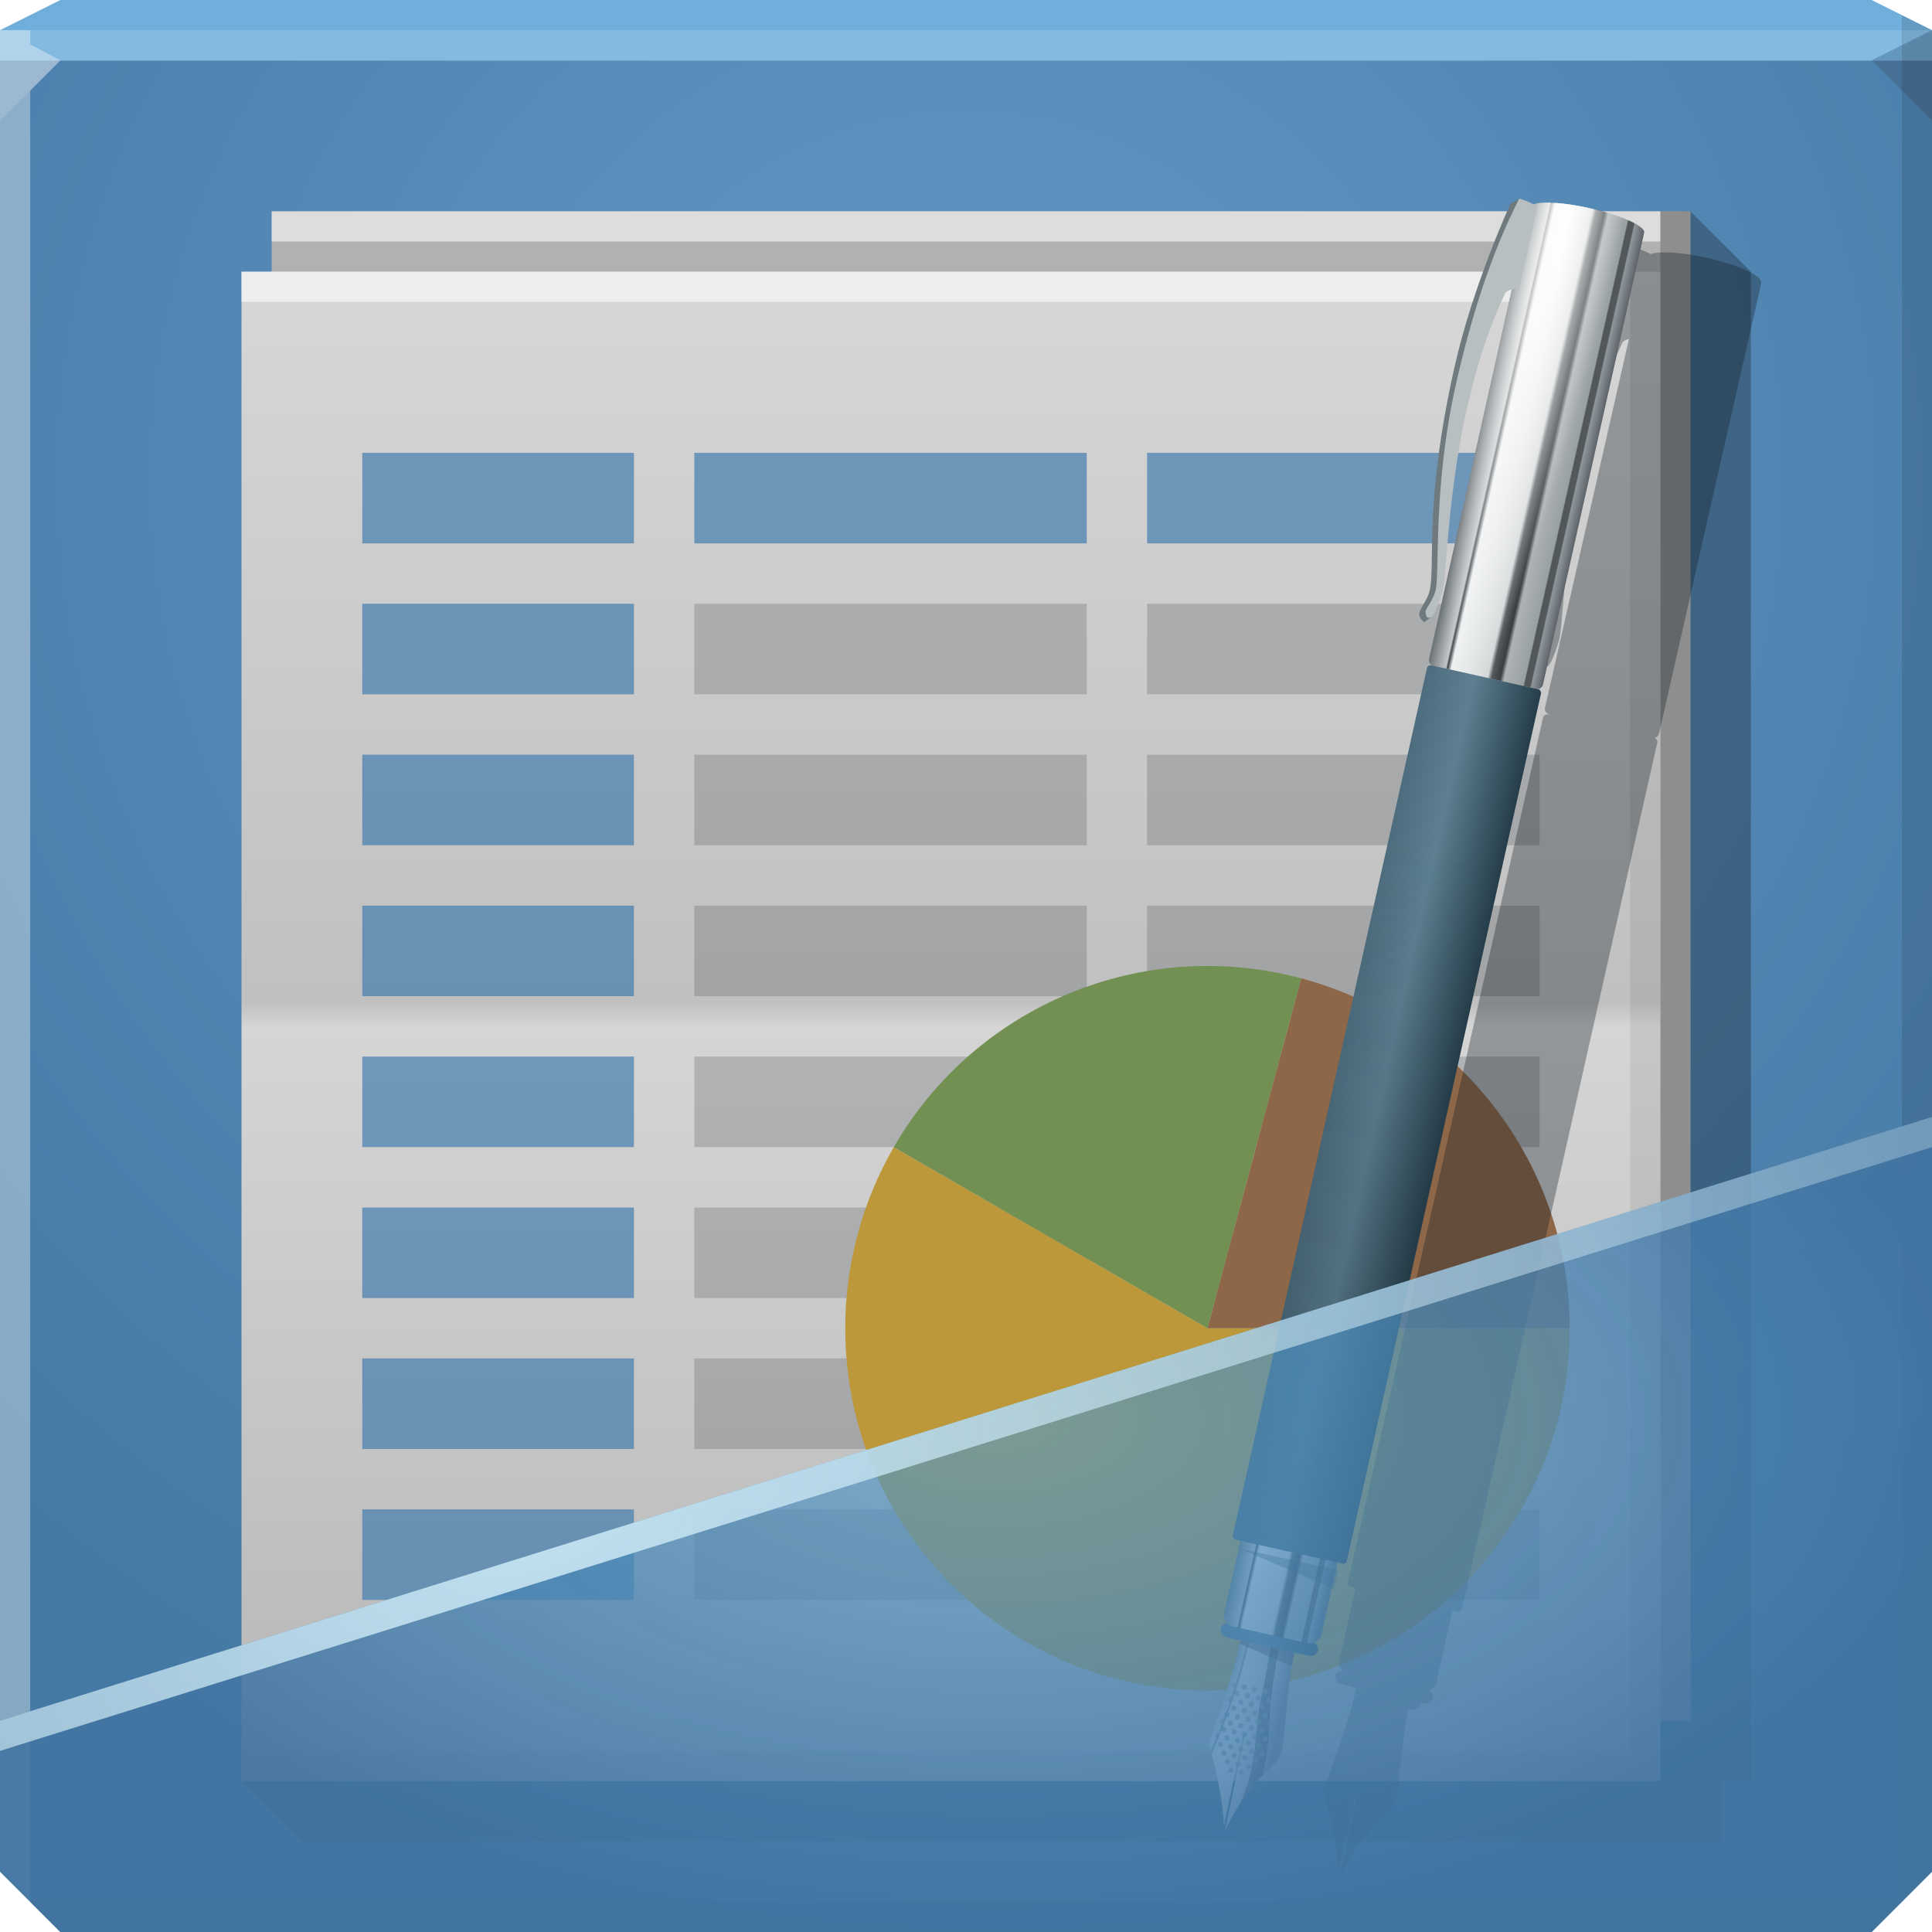 <?xml version="1.0" encoding="UTF-8" standalone="no"?>
<!-- Created with Inkscape (http://www.inkscape.org/) -->

<svg
   xmlns:dc="http://purl.org/dc/elements/1.1/"
   xmlns:cc="http://creativecommons.org/ns#"
   xmlns:rdf="http://www.w3.org/1999/02/22-rdf-syntax-ns#"
   xmlns:svg="http://www.w3.org/2000/svg"
   xmlns="http://www.w3.org/2000/svg"
   xmlns:xlink="http://www.w3.org/1999/xlink"
   xmlns:sodipodi="http://sodipodi.sourceforge.net/DTD/sodipodi-0.dtd"
   xmlns:inkscape="http://www.inkscape.org/namespaces/inkscape"
   width="64"
   height="64"
   id="svg13094"
   version="1.1"
   inkscape:version="0.48.3.1 r9886"
   sodipodi:docname="calligrasheets.svg">
  <sodipodi:namedview
     id="base"
     pagecolor="#cbcdd6"
     bordercolor="#666666"
     borderopacity="1.0"
     inkscape:pageopacity="1"
     inkscape:pageshadow="2"
     inkscape:zoom="11.313709"
     inkscape:cx="33.358453"
     inkscape:cy="30.862982"
     inkscape:document-units="px"
     inkscape:current-layer="svg13094"
     showgrid="true"
     inkscape:snap-bbox="true"
     inkscape:bbox-paths="true"
     inkscape:bbox-nodes="true"
     inkscape:snap-bbox-edge-midpoints="true"
     inkscape:snap-bbox-midpoints="true"
     inkscape:object-paths="true"
     inkscape:snap-intersection-paths="true"
     inkscape:object-nodes="true"
     inkscape:snap-smooth-nodes="true"
     inkscape:snap-midpoints="true"
     inkscape:snap-object-midpoints="true"
     inkscape:snap-center="true"
     showguides="true"
     inkscape:guide-bbox="true"
     inkscape:window-width="1920"
     inkscape:window-height="1033"
     inkscape:window-x="-10"
     inkscape:window-y="25"
     inkscape:window-maximized="1"
     inkscape:snap-global="true"
     fit-margin-top="0"
     fit-margin-left="0"
     fit-margin-right="0"
     fit-margin-bottom="0"
     showborder="true"
     inkscape:showpageshadow="false"
     inkscape:snap-page="true">
    <inkscape:grid
       originy="18px"
       originx="1.6362304e-08px"
       snapvisiblegridlinesonly="true"
       enabled="true"
       visible="true"
       empspacing="5"
       id="grid3075"
       type="xygrid" />
  </sodipodi:namedview>
  <defs
     id="defs13096">
    <linearGradient
       id="linearGradient4024">
      <stop
         style="stop-color:#c0e0ef;stop-opacity:1;"
         offset="0"
         id="stop4026" />
      <stop
         style="stop-color:#c9dde6;stop-opacity:0;"
         offset="1"
         id="stop4028" />
    </linearGradient>
    <linearGradient
       id="linearGradient4006">
      <stop
         style="stop-color:#549ccd;stop-opacity:0.609;"
         offset="0"
         id="stop4008" />
      <stop
         style="stop-color:#4375a2;stop-opacity:0.901;"
         offset="1"
         id="stop4010" />
    </linearGradient>
    <linearGradient
       id="linearGradient4059">
      <stop
         style="stop-color:#6496c5;stop-opacity:1;"
         offset="0"
         id="stop4061" />
      <stop
         style="stop-color:#4479a3;stop-opacity:1;"
         offset="1"
         id="stop4063" />
    </linearGradient>
    <radialGradient
       gradientUnits="userSpaceOnUse"
       gradientTransform="matrix(0,1.483,-1.54,0,67.944,-21.932)"
       r="32"
       fy="23.333"
       fx="25.47"
       cy="23.333"
       cx="25.47"
       id="radialGradient3943"
       xlink:href="#linearGradient4059"
       inkscape:collect="always" />
    <linearGradient
       gradientTransform="matrix(0.823,0,0,0.823,6.355,8.589)"
       gradientUnits="userSpaceOnUse"
       id="linearGradient3984-8-7-3"
       y2="2"
       x2="31"
       y1="64"
       x1="31">
      <stop
         offset="0"
         style="stop-color:#b6b6b6;stop-opacity:1;"
         id="stop3099-1-3-0" />
      <stop
         offset="0.5"
         style="stop-color:#d5d5d5;stop-opacity:1;"
         id="stop3875-7-3-2" />
      <stop
         offset="0.516"
         style="stop-color:#c0c0c0;stop-opacity:1;"
         id="stop3873-1-0-8" />
      <stop
         offset="1"
         style="stop-color:#d7d7d7;stop-opacity:1;"
         id="stop3101-06-4-6" />
    </linearGradient>
    <linearGradient
       y2="0.784"
       x2="32.039"
       y1="61.569"
       x1="32.039"
       gradientTransform="matrix(0.823,0,0,0.823,4.645,7.355)"
       gradientUnits="userSpaceOnUse"
       id="linearGradient4037"
       xlink:href="#linearGradient3984-8-7-3"
       inkscape:collect="always" />
    <radialGradient
       inkscape:collect="always"
       xlink:href="#linearGradient4024"
       id="radialGradient4033"
       gradientUnits="userSpaceOnUse"
       gradientTransform="matrix(2.192,-0.674,0.25,0.813,-47.995,26.148)"
       cx="24.321"
       cy="50.772"
       fx="24.321"
       fy="50.772"
       r="32" />
    <radialGradient
       inkscape:collect="always"
       xlink:href="#linearGradient4006"
       id="radialGradient4037"
       gradientUnits="userSpaceOnUse"
       gradientTransform="matrix(0,0.531,-1,0,36.364,29.418)"
       cx="33.096"
       cy="3.364"
       fx="33.096"
       fy="3.364"
       r="32" />
    <linearGradient
       inkscape:collect="always"
       id="linearGradient4246-4-9-2">
      <stop
         style="stop-color:#7f7984;stop-opacity:1"
         offset="0"
         id="stop4248-4-46-5" />
      <stop
         id="stop4272-3-78-9"
         offset="0.302"
         style="stop-color:#c3c0c5;stop-opacity:1" />
      <stop
         id="stop4270-8-8-6"
         offset="0.79"
         style="stop-color:#dbdadd;stop-opacity:1" />
      <stop
         style="stop-color:#8b8790;stop-opacity:1"
         offset="1"
         id="stop4250-4-8-4" />
    </linearGradient>
    <linearGradient
       inkscape:collect="always"
       id="linearGradient4440-0-61-8">
      <stop
         style="stop-color:#ffffff;stop-opacity:1;"
         offset="0"
         id="stop4442-4-3-2" />
      <stop
         style="stop-color:#ffffff;stop-opacity:0;"
         offset="1"
         id="stop4444-4-4-1" />
    </linearGradient>
    <clipPath
       clipPathUnits="userSpaceOnUse"
       id="clipPath4282-1-7-7">
      <path
         id="path4284-5-49-5"
         d="m -8639.318,-54.13 -26.531,0.531 c 0,18.043 -1.944,34.783 -4.125,51.375 0,3.909 8.96,14.723 15.75,38.281 l -0.531,-44.625 1,0 0.562,46.688 c 8.607,-33.877 18.281,-33.232 18.281,-43.375 0,-9.703 -4.406,-29.361 -4.406,-48.875 z m -14.156,92.781 c 0.026,0.095 0.037,0.186 0.062,0.281 0.024,-0.096 0.039,-0.186 0.062,-0.281 l -0.125,0 z"
         style="fill:url(#linearGradient4286);fill-opacity:1;fill-rule:nonzero;stroke:none"
         inkscape:connector-curvature="0" />
    </clipPath>
    <filter
       color-interpolation-filters="sRGB"
       inkscape:collect="always"
       id="filter4326-5-5-1"
       x="-0.152"
       width="1.303"
       y="-0.392"
       height="1.784">
      <feGaussianBlur
         inkscape:collect="always"
         stdDeviation="2.27"
         id="feGaussianBlur4328-5-9-5" />
    </filter>
    <linearGradient
       id="linearGradient4159-8-69-2">
      <stop
         style="stop-color:#5d6368;stop-opacity:1;"
         offset="0"
         id="stop4161-3-2-5" />
      <stop
         id="stop4186-0-8-0"
         offset="0.093"
         style="stop-color:#90979c;stop-opacity:1;" />
      <stop
         style="stop-color:#53585b;stop-opacity:1;"
         offset="0.102"
         id="stop4188-8-3-1" />
      <stop
         id="stop4184-8-8-9"
         offset="0.152"
         style="stop-color:#515659;stop-opacity:1;" />
      <stop
         id="stop4182-3-4-0"
         offset="0.162"
         style="stop-color:#99a0a3;stop-opacity:1;" />
      <stop
         id="stop4180-6-8-6"
         offset="0.333"
         style="stop-color:#adb2b4;stop-opacity:1;" />
      <stop
         id="stop4178-3-6-1"
         offset="0.367"
         style="stop-color:#3a3d41;stop-opacity:1;" />
      <stop
         id="stop4176-2-5-9"
         offset="0.441"
         style="stop-color:#565b5e;stop-opacity:1;" />
      <stop
         id="stop4174-7-4-8"
         offset="0.475"
         style="stop-color:#d5d8d9;stop-opacity:1;" />
      <stop
         id="stop4171-3-42-3"
         offset="0.793"
         style="stop-color:#eef0f1;stop-opacity:1;" />
      <stop
         id="stop4169-6-2-3"
         offset="0.827"
         style="stop-color:#3a3f43;stop-opacity:1;" />
      <stop
         id="stop4167-0-2-5"
         offset="0.842"
         style="stop-color:#c1c5c7;stop-opacity:1;" />
      <stop
         style="stop-color:#6a7175;stop-opacity:1;"
         offset="1"
         id="stop4163-7-2-5" />
    </linearGradient>
    <linearGradient
       inkscape:collect="always"
       id="linearGradient4194-5-0-6">
      <stop
         style="stop-color:#ffffff;stop-opacity:1;"
         offset="0"
         id="stop4196-7-40-3" />
      <stop
         style="stop-color:#ffffff;stop-opacity:0;"
         offset="1"
         id="stop4198-8-4-4" />
    </linearGradient>
    <linearGradient
       id="linearGradient4214-8-66-2">
      <stop
         id="stop4216-2-7-7"
         offset="0"
         style="stop-color:#4d6d7e;stop-opacity:1;" />
      <stop
         style="stop-color:#5d7f90;stop-opacity:1;"
         offset="0.412"
         id="stop4220-1-5-5" />
      <stop
         id="stop4218-1-97-9"
         offset="1"
         style="stop-color:#263e4a;stop-opacity:1;" />
    </linearGradient>
    <clipPath
       clipPathUnits="userSpaceOnUse"
       id="clipPath4341-9-28-4">
      <rect
         ry="3.453"
         rx="3.453"
         y="-59.679"
         x="-8502.88"
         height="6.905"
         width="48.058"
         id="rect4343-9-2-1"
         style="fill:url(#linearGradient4345);fill-opacity:1;fill-rule:nonzero;stroke:none" />
    </clipPath>
    <linearGradient
       id="linearGradient4226-5-8-3">
      <stop
         style="stop-color:#111a20;stop-opacity:0.246"
         offset="0"
         id="stop4228-1-67-9" />
      <stop
         style="stop-color:#22333f;stop-opacity:0"
         offset="1"
         id="stop4230-7-9-2" />
    </linearGradient>
    <linearGradient
       inkscape:collect="always"
       xlink:href="#linearGradient4246-4-9-2"
       id="linearGradient4520"
       gradientUnits="userSpaceOnUse"
       gradientTransform="translate(-8132.474,428.495)"
       x1="-506.429"
       y1="-471.588"
       x2="-534.651"
       y2="-471.588" />
    <radialGradient
       inkscape:collect="always"
       xlink:href="#linearGradient4440-0-61-8"
       id="radialGradient4522"
       gradientUnits="userSpaceOnUse"
       gradientTransform="matrix(1.134,0,0,3.009,1157.945,17.615)"
       cx="-8662.116"
       cy="-5.393"
       fx="-8662.116"
       fy="-5.393"
       r="17.531" />
    <linearGradient
       inkscape:collect="always"
       xlink:href="#linearGradient4159-8-69-2"
       id="linearGradient4524"
       gradientUnits="userSpaceOnUse"
       x1="-8450.672"
       y1="-613.75"
       x2="-8507.087"
       y2="-613.75" />
    <radialGradient
       inkscape:collect="always"
       xlink:href="#linearGradient4194-5-0-6"
       id="radialGradient4526"
       gradientUnits="userSpaceOnUse"
       gradientTransform="matrix(1,0,0,8.124,0,4691.635)"
       cx="-8489.399"
       cy="-669.65"
       fx="-8489.399"
       fy="-669.65"
       r="28.172" />
    <linearGradient
       inkscape:collect="always"
       xlink:href="#linearGradient4214-8-66-2"
       id="linearGradient4528"
       gradientUnits="userSpaceOnUse"
       x1="-8502.88"
       y1="-56.227"
       x2="-8454.822"
       y2="-56.227" />
    <linearGradient
       inkscape:collect="always"
       xlink:href="#linearGradient4159-8-69-2"
       id="linearGradient4530"
       gradientUnits="userSpaceOnUse"
       x1="-8456.196"
       y1="-70.161"
       x2="-8502.667"
       y2="-70.161" />
    <linearGradient
       inkscape:collect="always"
       xlink:href="#linearGradient4214-8-66-2"
       id="linearGradient4532"
       gradientUnits="userSpaceOnUse"
       x1="-8507.023"
       y1="-315.867"
       x2="-8450.68"
       y2="-315.867" />
    <linearGradient
       inkscape:collect="always"
       xlink:href="#linearGradient4226-5-8-3"
       id="linearGradient4534"
       gradientUnits="userSpaceOnUse"
       x1="-8464.021"
       y1="-137.795"
       x2="-8498.004"
       y2="-446.917" />
  </defs>
  <path
     sodipodi:nodetypes="ccccccccccc"
     id="path4095"
     d="m 0,2 0,32 0,28 2,2 30,0 30,0 2,-2 0,-28 0,-32 -32,0 z"
     style="color:#000000;fill:url(#radialGradient3943);fill-opacity:1;fill-rule:nonzero;stroke:none;stroke-width:2.286;marker:none;visibility:visible;display:inline;overflow:visible;enable-background:accumulate"
     inkscape:connector-curvature="0" />
  <path
     sodipodi:nodetypes="ccccccccc"
     id="path4090"
     d="M 2,0 0,1 0,2 32,2 64,2 64,1 62,0 32,0 z"
     style="color:#000000;fill:#70aedb;fill-opacity:1;fill-rule:nonzero;stroke:none;stroke-width:2.286;marker:none;visibility:visible;display:inline;overflow:visible;enable-background:accumulate"
     inkscape:connector-curvature="0" />
  <path
     sodipodi:nodetypes="cccccccc"
     inkscape:connector-curvature="0"
     id="path4298"
     d="M 0,1 0,4 2,2 32,2 62,2 64,1 32,1 z"
     style="fill:#ffffff;fill-opacity:0.145;fill-rule:nonzero" />
  <path
     sodipodi:nodetypes="cccc"
     inkscape:connector-curvature="0"
     style="fill:#1f0700;fill-opacity:0.138"
     id="path3028"
     d="M 64,4 62,2 64,1 z" />
  <path
     sodipodi:nodetypes="cccccccccccccc"
     inkscape:connector-curvature="0"
     id="path4366"
     d="m 63,0.5 0,33.5 0,29 1,-1 0,-28 0,-33 z m 0,62.5 -31,0 -31,0 1,1 30,0 30,0 z"
     style="fill:#000000;fill-opacity:0.111;fill-rule:nonzero" />
  <g
     transform="translate(-0.625,0.082)"
     inkscape:export-ydpi="90"
     inkscape:export-xdpi="90"
     inkscape:export-filename="folder.png"
     id="g3043" />
  <path
     sodipodi:nodetypes="cccccccccc"
     inkscape:connector-curvature="0"
     id="path3864"
     d="M 0,1 0,34 0,62 1,63 1,34 1,3 2,2 1,1.469 1,1 z"
     style="fill:#ffffff;fill-opacity:0.351;fill-rule:nonzero" />
  <g
     style="fill:#ffffff"
     inkscape:label="#g3701"
     transform="matrix(1.039,0,0,1.039,1214.722,1878.812)"
     id="scalable" />
  <path
     sodipodi:nodetypes="ccccccccccc"
     inkscape:connector-curvature="0"
     id="path3960-6"
     d="m 11,9 0,2 -1,0 -2,48 2,2 47,0 0,-2 1,0 0,-50 -2,-2 z"
     style="fill:#000000;fill-opacity:0.254;fill-rule:nonzero" />
  <g
     transform="translate(-1,-1)"
     id="g4032">
    <path
       inkscape:connector-curvature="0"
       d="m 10,8 47,0 0,50 -47,0 z"
       id="path3960"
       style="fill:#b1b1b1;fill-opacity:1;fill-rule:nonzero" />
    <path
       sodipodi:nodetypes="ccccccccc"
       style="fill:#000000;fill-opacity:0.199;fill-rule:nonzero"
       id="path4025"
       d="m 56,8 0,49 -46,0 0,1 46,0 1,0 0,-1 0,-49 z"
       inkscape:connector-curvature="0" />
    <path
       style="fill:#ffffff;fill-opacity:0.561;fill-rule:nonzero"
       id="path4023"
       d="M 10,8 56,8 56,9 10,9 z"
       inkscape:connector-curvature="0" />
  </g>
  <g
     transform="translate(2,-2)"
     id="g4027">
    <path
       style="color:#000000;fill:url(#linearGradient4037);fill-opacity:1;fill-rule:nonzero;stroke-width:1;stroke-linecap:butt;stroke-linejoin:miter;stroke-miterlimit:4;stroke-opacity:1;stroke-dasharray:none;stroke-dashoffset:0;marker:none;visibility:visible;display:inline;overflow:visible;enable-background:accumulate"
       d="M 8,8 8,58 55,58 55,8 z"
       transform="translate(-2,3)"
       id="path3960-9"
       inkscape:connector-curvature="0"
       sodipodi:nodetypes="ccccc" />
    <path
       inkscape:connector-curvature="0"
       d="m 6,11 46,0 0,1 -46,0 z"
       id="path3878"
       style="fill:#ffffff;fill-opacity:0.561;fill-rule:nonzero" />
    <path
       inkscape:connector-curvature="0"
       d="m 52,11 0,49 -46,0 0,1 46,0 1,0 0,-1 0,-49 z"
       id="path4299"
       style="fill:#000000;fill-opacity:0.072;fill-rule:nonzero"
       sodipodi:nodetypes="ccccccccc" />
  </g>
  <g
     id="g4048">
    <path
       style="color:#000000;fill:#3f7aae;fill-opacity:0.675;fill-rule:nonzero;stroke:none;stroke-width:2.286;marker:none;visibility:visible;display:inline;overflow:visible;enable-background:accumulate"
       d="m 12,15 0,3 9,0 0,-3 -9,0 z m 11,0 0,3 13,0 0,-3 -13,0 z m 15,0 0,3 13,0 0,-3 -13,0 z m -26,5 0,3 9,0 0,-3 -9,0 z m 0,5 0,3 9,0 0,-3 -9,0 z m 0,5 0,3 9,0 0,-3 -9,0 z m 0,5 0,3 9,0 0,-3 -9,0 z m 0,5 0,3 9,0 0,-3 -9,0 z m 0,5 0,3 9,0 0,-3 -9,0 z m 0,5 0,3 9,0 0,-3 -9,0 z"
       id="rect3250"
       inkscape:connector-curvature="0" />
    <path
       inkscape:connector-curvature="0"
       style="color:#000000;fill:#434a55;fill-opacity:0.244;fill-rule:nonzero;stroke:none;stroke-width:2.286;marker:none;visibility:visible;display:inline;overflow:visible;enable-background:accumulate"
       d="m 23,20 0,3 13,0 0,-3 -13,0 z m 15,0 0,3 13,0 0,-3 -13,0 z"
       id="path4032" />
    <path
       inkscape:connector-curvature="0"
       style="color:#000000;fill:#434a55;fill-opacity:0.244;fill-rule:nonzero;stroke:none;stroke-width:2.286;marker:none;visibility:visible;display:inline;overflow:visible;enable-background:accumulate"
       d="m 23,30 0,3 13,0 0,-3 -13,0 z m 15,0 0,3 13,0 0,-3 -13,0 z"
       id="path4036" />
    <path
       id="path4030"
       d="m 23,40 0,3 13,0 0,-3 -13,0 z m 15,0 0,3 13,0 0,-3 -13,0 z"
       style="color:#000000;fill:#434a55;fill-opacity:0.244;fill-rule:nonzero;stroke:none;stroke-width:2.286;marker:none;visibility:visible;display:inline;overflow:visible;enable-background:accumulate"
       inkscape:connector-curvature="0" />
    <path
       inkscape:connector-curvature="0"
       id="path4034"
       d="m 23,25 0,3 13,0 0,-3 -13,0 z m 15,0 0,3 13,0 0,-3 -13,0 z"
       style="color:#000000;fill:#434a55;fill-opacity:0.244;fill-rule:nonzero;stroke:none;stroke-width:2.286;marker:none;visibility:visible;display:inline;overflow:visible;enable-background:accumulate" />
    <path
       inkscape:connector-curvature="0"
       id="path4038"
       d="m 23,35 0,3 13,0 0,-3 -13,0 z m 15,0 0,3 13,0 0,-3 -13,0 z"
       style="color:#000000;fill:#434a55;fill-opacity:0.244;fill-rule:nonzero;stroke:none;stroke-width:2.286;marker:none;visibility:visible;display:inline;overflow:visible;enable-background:accumulate" />
    <path
       inkscape:connector-curvature="0"
       id="path4040"
       d="m 23,45 0,3 13,0 0,-3 -13,0 z m 15,0 0,3 13,0 0,-3 -13,0 z"
       style="color:#000000;fill:#434a55;fill-opacity:0.244;fill-rule:nonzero;stroke:none;stroke-width:2.286;marker:none;visibility:visible;display:inline;overflow:visible;enable-background:accumulate" />
    <path
       style="color:#000000;fill:#434a55;fill-opacity:0.244;fill-rule:nonzero;stroke:none;stroke-width:2.286;marker:none;visibility:visible;display:inline;overflow:visible;enable-background:accumulate"
       d="m 23,50 0,3 13,0 0,-3 -13,0 z m 15,0 0,3 13,0 0,-3 -13,0 z"
       id="rect3258"
       inkscape:connector-curvature="0" />
    <path
       sodipodi:end="3.6651914"
       sodipodi:start="0"
       transform="translate(1,-2)"
       d="m 51,46 c 0,6.627 -5.373,12 -12,12 -6.627,0 -12,-5.373 -12,-12 0,-2.106 0.554,-4.176 1.608,-6 L 39,46 z"
       sodipodi:ry="12"
       sodipodi:rx="12"
       sodipodi:cy="46"
       sodipodi:cx="39"
       id="path4044"
       style="color:#000000;fill:#bc983a;fill-opacity:1;fill-rule:nonzero;stroke:none;stroke-width:2.286;marker:none;visibility:visible;display:inline;overflow:visible;enable-background:accumulate"
       sodipodi:type="arc" />
    <path
       sodipodi:end="4.9741884"
       sodipodi:start="3.6651914"
       transform="translate(1,-2)"
       d="m 28.608,40 c 2.716,-4.704 8.252,-6.997 13.498,-5.591 L 39,46 z"
       sodipodi:ry="12"
       sodipodi:rx="12"
       sodipodi:cy="46"
       sodipodi:cx="39"
       id="path4046"
       style="color:#000000;fill:#729052;fill-opacity:1;fill-rule:nonzero;stroke:none;stroke-width:2.286;marker:none;visibility:visible;display:inline;overflow:visible;enable-background:accumulate"
       sodipodi:type="arc" />
    <path
       sodipodi:type="arc"
       style="color:#000000;fill:#8e6749;fill-opacity:1;fill-rule:nonzero;stroke:none;stroke-width:2.286;marker:none;visibility:visible;display:inline;overflow:visible;enable-background:accumulate"
       id="path4042"
       sodipodi:cx="39"
       sodipodi:cy="46"
       sodipodi:rx="12"
       sodipodi:ry="12"
       d="M 42.106,34.409 C 47.352,35.815 51,40.569 51,46 l -12,0 z"
       transform="translate(1,-2)"
       sodipodi:start="4.9741884"
       sodipodi:end="6.2831853" />
  </g>
  <g
     id="g4493"
     transform="translate(-39.244,1.503)">
    <path
       inkscape:connector-curvature="0"
       id="path5364-8"
       d="m 93.453,6.73 -0.312,0.156 c 0,0 -1.232,2.698 -1.844,5.406 -1.035,4.584 -0.635,6.483 -0.844,7.406 -0.061,0.271 -0.349,0.62 -0.344,0.75 0.007,0.179 0.188,0.281 0.188,0.281 l 0.25,-0.188 c 0.019,-0.023 0.159,-0.192 0.344,-0.844 0.198,-0.698 0.16,-5.748 2.094,-9.844 0.032,-0.067 0.121,-0.101 0.219,-0.125 l -2.781,12.219 c -0.023,0.102 0.054,0.196 0.156,0.219 l -0.062,0 c -0.065,-0.015 -0.142,0.029 -0.156,0.094 l -6.469,28.656 c -0.015,0.065 0.029,0.142 0.094,0.156 l 0.156,0.031 0,0.031 -0.531,2.375 c -0.031,0.137 0.028,0.257 0.125,0.344 -0.117,-0.011 -0.223,0.039 -0.25,0.156 -0.029,0.128 0.06,0.252 0.188,0.281 l 0.5,0.125 c -0.271,1.183 -0.673,2.253 -1.062,3.312 -0.059,0.261 0.37,1.134 0.469,2.812 l 0.438,-1.969 c 0.023,0.005 0.044,0.012 0.062,0 l -0.469,2.125 c 0.167,-0.328 0.323,-0.614 0.469,-0.844 0.099,-0.156 0.193,-0.255 0.281,-0.375 0.645,-0.88 1.01,-0.897 1.125,-1.406 0.132,-0.586 0.187,-1.783 0.406,-2.969 0.17,0.048 0.346,0.012 0.406,-0.125 0.013,-0.029 0.03,-0.063 0.031,-0.094 l 0.094,0.031 c 0.128,0.029 0.252,-0.028 0.281,-0.156 0.024,-0.106 -0.034,-0.232 -0.125,-0.281 0.117,-0.041 0.221,-0.12 0.25,-0.25 l 0.438,-2 0.094,-0.375 0.156,0.031 c 0.065,0.015 0.142,-0.029 0.156,-0.094 l 6.469,-28.688 c 0.015,-0.065 -0.029,-0.142 -0.094,-0.156 0.074,-0.011 0.139,-0.078 0.156,-0.156 l 3.375,-14.875 c 0.002,-0.009 -8e-4,-0.022 0,-0.031 0.004,-0.007 -0.002,-0.023 0,-0.031 0.048,-0.214 -0.741,-0.578 -1.781,-0.812 -0.846,-0.191 -1.6,-0.229 -1.875,-0.125 -0.12,-0.061 -0.294,-0.147 -0.469,-0.188 z m -9.219,50.844 c 0.01,0.009 0.017,0.028 0.031,0.031 l -0.062,0.344 c -0.01,-0.009 -0.017,-0.028 -0.031,-0.031 -0.009,-1.62e-4 -0.022,-0.003 -0.031,0 l 0.094,-0.344 z m -0.125,0.5 c 0.009,0.006 0.02,0.029 0.031,0.031 0.014,0.003 0.018,-0.028 0.031,-0.031 l -0.062,0.375 c -0.012,-0.019 -0.008,-0.026 -0.031,-0.031 -0.006,-0.001 -0.025,1e-4 -0.031,0 l 0.062,-0.344 z"
       style="fill:#111a20;fill-opacity:0.33;fill-rule:nonzero;stroke:none" />
    <g
       id="g5358"
       transform="matrix(0.067,0.015,-0.015,0.067,648.532,183.761)">
      <g
         id="g5360">
        <g
           id="g5362"
           transform="translate(173.592,0)">
          <path
             id="path5364"
             d="m -8639.318,-54.13 -26.531,0.531 c 0,18.043 -1.944,34.783 -4.125,51.375 0,3.909 8.96,14.723 15.75,38.281 l -0.531,-44.625 1,0 0.562,46.688 c 8.607,-33.877 18.281,-33.232 18.281,-43.375 0,-9.703 -4.406,-29.361 -4.406,-48.875 z m -14.156,92.781 c 0.026,0.095 0.037,0.186 0.062,0.281 0.024,-0.096 0.039,-0.186 0.062,-0.281 l -0.125,0 z"
             style="fill:url(#linearGradient4520);fill-opacity:1;fill-rule:nonzero;stroke:none"
             inkscape:connector-curvature="0" />
          <path
             inkscape:connector-curvature="0"
             style="fill:url(#radialGradient4522);fill-opacity:1;fill-rule:nonzero;stroke:none"
             d="m -8639.318,-54.13 -26.531,0.531 c 0,18.043 -1.944,34.783 -4.125,51.375 0,3.909 8.96,14.723 15.75,38.281 l -0.531,-44.625 1,0 0.562,46.688 c 8.607,-33.877 18.281,-33.232 18.281,-43.375 0,-9.703 -4.406,-29.361 -4.406,-48.875 z m -14.156,92.781 c 0.026,0.095 0.037,0.186 0.062,0.281 0.024,-0.096 0.039,-0.186 0.062,-0.281 l -0.125,0 z"
             id="path5366" />
          <g
             id="g5368"
             clip-path="url(#clipPath4282-1-7-7)">
            <path
               inkscape:connector-curvature="0"
               style="fill:#1b2123;fill-opacity:0.532;fill-rule:nonzero;stroke:none"
               d="m -8647.037,-53.973 -4,0.094 c 0.245,4.737 0.938,18.455 0.938,27.094 0,13.233 5.769,30.721 0.875,51.688 2.838,-7.983 5.596,-12.995 7.938,-16.656 -0.171,-27.853 -4.366,-20.358 -5.75,-62.219 z"
               id="path5370" />
            <path
               inkscape:connector-curvature="0"
               style="fill:#243239;fill-opacity:0.38;fill-rule:nonzero;stroke:none"
               d="m -8661.755,-53.692 -1,0.031 c -0.053,21.206 -2.411,39.181 -5.562,56.062 0.218,0.439 0.497,0.977 0.75,1.469 3.279,-17.299 5.761,-35.731 5.812,-57.562 z"
               id="path5372" />
            <rect
               style="opacity:0.678;fill:#34202a;fill-opacity:1;fill-rule:nonzero;stroke:none;filter:url(#filter4326-5-5-1)"
               id="rect5374"
               width="36.46"
               height="8.839"
               x="-8515.463"
               y="1622.121"
               rx="5.424"
               ry="8.839"
               transform="matrix(0.981,0.194,-0.194,0.981,0,0)" />
          </g>
          <path
             id="path5376"
             transform="translate(-8132.474,428.495)"
             d="m -532.031,-461 c -0.113,0 -0.207,0.034 -0.312,0.062 l -0.25,2.312 c 0.179,0.091 0.348,0.188 0.562,0.188 0.701,0 1.281,-0.549 1.281,-1.25 0,-0.701 -0.58,-1.312 -1.281,-1.312 z m 5.156,0 c -0.701,0 -1.25,0.611 -1.25,1.312 0,0.701 0.549,1.25 1.25,1.25 0.701,0 1.281,-0.549 1.281,-1.25 0,-0.701 -0.58,-1.312 -1.281,-1.312 z m 5.188,0 c -0.701,0 -1.281,0.611 -1.281,1.312 0,0.701 0.58,1.25 1.281,1.25 0.701,0 1.281,-0.549 1.281,-1.25 0,-0.701 -0.58,-1.312 -1.281,-1.312 z m 5.188,0 c -0.701,0 -1.281,0.611 -1.281,1.312 0,0.701 0.58,1.25 1.281,1.25 0.701,0 1.25,-0.549 1.25,-1.25 0,-0.701 -0.549,-1.312 -1.25,-1.312 z m 5.156,0 c -0.701,0 -1.25,0.611 -1.25,1.312 0,0.701 0.549,1.25 1.25,1.25 0.701,0 1.281,-0.549 1.281,-1.25 0,-0.701 -0.58,-1.312 -1.281,-1.312 z m -18.125,3.688 c -0.701,0 -1.25,0.611 -1.25,1.312 0,0.701 0.549,1.25 1.25,1.25 0.701,0 1.281,-0.549 1.281,-1.25 0,-0.701 -0.58,-1.312 -1.281,-1.312 z m 5.188,0 c -0.701,0 -1.281,0.611 -1.281,1.312 0,0.701 0.58,1.25 1.281,1.25 0.701,0 1.281,-0.549 1.281,-1.25 0,-0.701 -0.58,-1.312 -1.281,-1.312 z m 5.188,0 c -0.701,0 -1.281,0.611 -1.281,1.312 0,0.701 0.58,1.25 1.281,1.25 0.701,0 1.25,-0.549 1.25,-1.25 0,-0.701 -0.549,-1.312 -1.25,-1.312 z m 5.156,0 c -0.701,0 -1.25,0.611 -1.25,1.312 0,0.701 0.549,1.25 1.25,1.25 0.701,0 1.281,-0.549 1.281,-1.25 0,-0.701 -0.58,-1.312 -1.281,-1.312 z m 5.188,0 c -0.701,0 -1.281,0.611 -1.281,1.312 0,0.701 0.58,1.25 1.281,1.25 0.124,0 0.261,-0.03 0.375,-0.062 l -0.094,-2.469 c -0.083,-0.017 -0.194,-0.031 -0.281,-0.031 z m -23.281,3.688 c -0.526,0 -0.96,0.354 -1.156,0.812 l -0.094,0.75 c 0.002,0.01 -0.002,0.021 0,0.031 0.132,0.56 0.647,0.969 1.25,0.969 0.701,0 1.281,-0.549 1.281,-1.25 0,-0.701 -0.58,-1.312 -1.281,-1.312 z m 5.156,0 c -0.701,0 -1.25,0.611 -1.25,1.312 0,0.701 0.549,1.25 1.25,1.25 0.701,0 1.281,-0.549 1.281,-1.25 0,-0.701 -0.58,-1.312 -1.281,-1.312 z m 5.188,0 c -0.701,0 -1.281,0.611 -1.281,1.312 0,0.701 0.58,1.25 1.281,1.25 0.701,0 1.281,-0.549 1.281,-1.25 0,-0.701 -0.58,-1.312 -1.281,-1.312 z m 5.188,0 c -0.701,0 -1.281,0.611 -1.281,1.312 0,0.701 0.58,1.25 1.281,1.25 0.701,0 1.25,-0.549 1.25,-1.25 0,-0.701 -0.549,-1.312 -1.25,-1.312 z m 5.156,0 c -0.701,0 -1.25,0.611 -1.25,1.312 0,0.701 0.549,1.25 1.25,1.25 0.701,0 1.281,-0.549 1.281,-1.25 0,-0.701 -0.58,-1.312 -1.281,-1.312 z m -18.125,3.688 c -0.701,0 -1.25,0.611 -1.25,1.312 0,0.701 0.549,1.25 1.25,1.25 0.701,0 1.281,-0.549 1.281,-1.25 0,-0.701 -0.58,-1.312 -1.281,-1.312 z m 5.188,0 c -0.701,0 -1.281,0.611 -1.281,1.312 0,0.701 0.58,1.25 1.281,1.25 0.701,0 1.281,-0.549 1.281,-1.25 0,-0.701 -0.58,-1.312 -1.281,-1.312 z m 5.188,0 c -0.701,0 -1.281,0.611 -1.281,1.312 0,0.701 0.58,1.25 1.281,1.25 0.701,0 1.25,-0.549 1.25,-1.25 0,-0.701 -0.549,-1.312 -1.25,-1.312 z m 5.156,0 c -0.701,0 -1.25,0.611 -1.25,1.312 0,0.701 0.549,1.25 1.25,1.25 0.701,0 1.281,-0.549 1.281,-1.25 0,-0.701 -0.58,-1.312 -1.281,-1.312 z m 5.188,0 c -0.701,0 -1.281,0.611 -1.281,1.312 0,0.701 0.58,1.25 1.281,1.25 0.258,0 0.485,-0.121 0.688,-0.25 l -0.094,-2.125 c -0.179,-0.096 -0.379,-0.188 -0.594,-0.188 z m -24.812,0.656 -0.156,1.5 c 0.222,-0.223 0.375,-0.502 0.375,-0.844 0,-0.246 -0.096,-0.46 -0.219,-0.656 z m 1.531,3.031 c -0.701,0 -1.281,0.611 -1.281,1.312 0,0.701 0.58,1.25 1.281,1.25 0.701,0 1.281,-0.549 1.281,-1.25 0,-0.701 -0.58,-1.312 -1.281,-1.312 z m 5.156,0 c -0.701,0 -1.25,0.611 -1.25,1.312 0,0.701 0.549,1.25 1.25,1.25 0.701,0 1.281,-0.549 1.281,-1.25 0,-0.701 -0.58,-1.312 -1.281,-1.312 z m 5.188,0 c -0.701,0 -1.281,0.611 -1.281,1.312 0,0.701 0.58,1.25 1.281,1.25 0.701,0 1.281,-0.549 1.281,-1.25 0,-0.701 -0.58,-1.312 -1.281,-1.312 z m 5.188,0 c -0.701,0 -1.281,0.611 -1.281,1.312 0,0.701 0.58,1.25 1.281,1.25 0.701,0 1.25,-0.549 1.25,-1.25 0,-0.701 -0.549,-1.312 -1.25,-1.312 z m 5.156,0 c -0.701,0 -1.25,0.611 -1.25,1.312 0,0.701 0.549,1.25 1.25,1.25 0.701,0 1.281,-0.549 1.281,-1.25 0,-0.701 -0.58,-1.312 -1.281,-1.312 z m -18.375,3.75 c -0.575,0.121 -1,0.636 -1,1.25 0,0.701 0.549,1.25 1.25,1.25 0.701,0 1.281,-0.549 1.281,-1.25 0,-0.701 -0.58,-1.25 -1.281,-1.25 -0.088,0 -0.168,-0.017 -0.25,0 z m 5.188,0 c -0.581,0.121 -1.031,0.636 -1.031,1.25 0,0.701 0.58,1.25 1.281,1.25 0.701,0 1.281,-0.549 1.281,-1.25 0,-0.701 -0.58,-1.25 -1.281,-1.25 -0.088,0 -0.167,-0.017 -0.25,0 z m 5.188,0 c -0.581,0.121 -1.031,0.636 -1.031,1.25 0,0.701 0.58,1.25 1.281,1.25 0.701,0 1.25,-0.549 1.25,-1.25 0,-0.701 -0.549,-1.25 -1.25,-1.25 -0.088,0 -0.167,-0.017 -0.25,0 z m 5.156,0 c -0.575,0.121 -1,0.636 -1,1.25 0,0.701 0.549,1.25 1.25,1.25 0.701,0 1.281,-0.549 1.281,-1.25 0,-0.701 -0.58,-1.25 -1.281,-1.25 -0.088,0 -0.168,-0.017 -0.25,0 z m 5.188,0 c -0.581,0.121 -1.031,0.636 -1.031,1.25 0,0.701 0.58,1.25 1.281,1.25 0.406,0 0.764,-0.178 1,-0.469 l -0.062,-1.625 c -0.235,-0.251 -0.572,-0.406 -0.938,-0.406 -0.088,0 -0.167,-0.017 -0.25,0 z m -25.25,0.031 -0.25,2.469 c 0.648,-0.056 1.156,-0.588 1.156,-1.25 0,-0.577 -0.376,-1.062 -0.906,-1.219 z m 1.969,3.656 c -0.581,0.121 -1.031,0.668 -1.031,1.281 0,0.701 0.58,1.25 1.281,1.25 0.701,0 1.281,-0.549 1.281,-1.25 0,-0.701 -0.58,-1.281 -1.281,-1.281 -0.088,0 -0.167,-0.017 -0.25,0 z m 5.156,0 c -0.575,0.121 -1,0.668 -1,1.281 0,0.701 0.549,1.25 1.25,1.25 0.701,0 1.281,-0.549 1.281,-1.25 0,-0.701 -0.58,-1.281 -1.281,-1.281 -0.088,0 -0.168,-0.017 -0.25,0 z m 5.188,0 c -0.581,0.121 -1.031,0.668 -1.031,1.281 0,0.701 0.58,1.25 1.281,1.25 0.701,0 1.281,-0.549 1.281,-1.25 0,-0.701 -0.58,-1.281 -1.281,-1.281 -0.088,0 -0.167,-0.017 -0.25,0 z m 5.188,0 c -0.581,0.121 -1.031,0.668 -1.031,1.281 0,0.701 0.58,1.25 1.281,1.25 0.701,0 1.25,-0.549 1.25,-1.25 0,-0.701 -0.549,-1.281 -1.25,-1.281 -0.088,0 -0.167,-0.017 -0.25,0 z m 5.156,0 c -0.575,0.121 -1,0.668 -1,1.281 0,0.701 0.549,1.25 1.25,1.25 0.701,0 1.281,-0.549 1.281,-1.25 0,-0.701 -0.58,-1.281 -1.281,-1.281 -0.088,0 -0.168,-0.017 -0.25,0 z m -23.281,3.688 c -0.049,0.01 -0.079,0.047 -0.125,0.062 l -0.156,1.406 0.625,1.062 c 0.662,-0.043 1.188,-0.578 1.188,-1.25 0,-0.701 -0.58,-1.281 -1.281,-1.281 -0.088,0 -0.167,-0.017 -0.25,0 z m 5.156,0 c -0.575,0.121 -1,0.668 -1,1.281 0,0.701 0.549,1.25 1.25,1.25 0.701,0 1.281,-0.549 1.281,-1.25 0,-0.701 -0.58,-1.281 -1.281,-1.281 -0.088,0 -0.168,-0.017 -0.25,0 z m 5.188,0 c -0.581,0.121 -1.031,0.668 -1.031,1.281 0,0.701 0.58,1.25 1.281,1.25 0.701,0 1.281,-0.549 1.281,-1.25 0,-0.701 -0.58,-1.281 -1.281,-1.281 -0.088,0 -0.167,-0.017 -0.25,0 z m 5.188,0 c -0.581,0.121 -1.031,0.668 -1.031,1.281 0,0.701 0.58,1.25 1.281,1.25 0.701,0 1.25,-0.549 1.25,-1.25 0,-0.701 -0.549,-1.281 -1.25,-1.281 -0.088,0 -0.167,-0.017 -0.25,0 z m 5.156,0 c -0.575,0.121 -1,0.668 -1,1.281 0,0.701 0.549,1.25 1.25,1.25 0.701,0 1.281,-0.549 1.281,-1.25 0,-0.701 -0.58,-1.281 -1.281,-1.281 -0.088,0 -0.168,-0.017 -0.25,0 z m 5.188,0 c -0.581,0.121 -1.031,0.668 -1.031,1.281 0,0.701 0.58,1.25 1.281,1.25 0.701,0 1.281,-0.549 1.281,-1.25 0,-0.058 0.008,-0.131 0,-0.188 l 0,-0.094 c -0.121,-0.581 -0.668,-1 -1.281,-1 -0.088,0 -0.167,-0.017 -0.25,0 z m -23.281,3.688 c -0.498,0.103 -0.897,0.502 -1,1 l 0.844,1.438 c 0.134,0.046 0.257,0.094 0.406,0.094 0.701,0 1.281,-0.549 1.281,-1.25 0,-0.701 -0.58,-1.281 -1.281,-1.281 -0.088,0 -0.167,-0.017 -0.25,0 z m 5.156,0 c -0.575,0.121 -1,0.668 -1,1.281 0,0.701 0.549,1.25 1.25,1.25 0.701,0 1.281,-0.549 1.281,-1.25 0,-0.701 -0.58,-1.281 -1.281,-1.281 -0.088,0 -0.168,-0.017 -0.25,0 z m 5.188,0 c -0.581,0.121 -1.031,0.668 -1.031,1.281 0,0.701 0.58,1.25 1.281,1.25 0.701,0 1.281,-0.549 1.281,-1.25 0,-0.701 -0.58,-1.281 -1.281,-1.281 -0.088,0 -0.167,-0.017 -0.25,0 z m 5.188,0 c -0.581,0.121 -1.031,0.668 -1.031,1.281 0,0.701 0.58,1.25 1.281,1.25 0.701,0 1.25,-0.549 1.25,-1.25 0,-0.701 -0.549,-1.281 -1.25,-1.281 -0.088,0 -0.167,-0.017 -0.25,0 z m 5.156,0 c -0.575,0.121 -1,0.668 -1,1.281 0,0.701 0.549,1.25 1.25,1.25 0.701,0 1.281,-0.549 1.281,-1.25 0,-0.701 -0.58,-1.281 -1.281,-1.281 -0.088,0 -0.168,-0.017 -0.25,0 z m 4.281,0.812 c -0.044,0.111 -0.114,0.22 -0.125,0.344 l 0.125,-0.156 0,-0.188 z m -22.406,2.875 c -0.575,0.121 -1,0.668 -1,1.281 0,0.701 0.549,1.25 1.25,1.25 0.701,0 1.281,-0.549 1.281,-1.25 0,-0.701 -0.58,-1.281 -1.281,-1.281 -0.088,0 -0.168,-0.017 -0.25,0 z m 5.188,0 c -0.581,0.121 -1.031,0.668 -1.031,1.281 0,0.701 0.58,1.25 1.281,1.25 0.701,0 1.281,-0.549 1.281,-1.25 0,-0.701 -0.58,-1.281 -1.281,-1.281 -0.088,0 -0.167,-0.017 -0.25,0 z m 5.188,0 c -0.581,0.121 -1.031,0.668 -1.031,1.281 0,0.701 0.58,1.25 1.281,1.25 0.701,0 1.25,-0.549 1.25,-1.25 0,-0.701 -0.549,-1.281 -1.25,-1.281 -0.088,0 -0.167,-0.017 -0.25,0 z m 5.156,0 c -0.575,0.121 -1,0.668 -1,1.281 0,0.701 0.549,1.25 1.25,1.25 0.701,0 1.281,-0.549 1.281,-1.25 0,-0.701 -0.58,-1.281 -1.281,-1.281 -0.088,0 -0.168,-0.017 -0.25,0 z m 4.906,0.125 c -0.402,0.197 -0.718,0.596 -0.75,1.062 l 0.75,-1.062 z m -17.844,3.594 c -0.575,0.121 -1,0.668 -1,1.281 0,0.701 0.549,1.25 1.25,1.25 0.701,0 1.281,-0.549 1.281,-1.25 0,-0.701 -0.58,-1.281 -1.281,-1.281 -0.088,0 -0.168,-0.017 -0.25,0 z m 5.188,0 c -0.581,0.121 -1.031,0.668 -1.031,1.281 0,0.701 0.58,1.25 1.281,1.25 0.701,0 1.281,-0.549 1.281,-1.25 0,-0.701 -0.58,-1.281 -1.281,-1.281 -0.088,0 -0.167,-0.017 -0.25,0 z m 5.188,0 c -0.581,0.121 -1.031,0.668 -1.031,1.281 0,0.701 0.58,1.25 1.281,1.25 0.701,0 1.25,-0.549 1.25,-1.25 0,-0.701 -0.549,-1.281 -1.25,-1.281 -0.088,0 -0.167,-0.017 -0.25,0 z m 4.875,0.125 c -0.361,0.192 -0.629,0.544 -0.688,0.969 l 0.688,-0.969 z m -12.656,3.562 c -0.581,0.121 -1.031,0.668 -1.031,1.281 0,0.701 0.58,1.25 1.281,1.25 0.701,0 1.281,-0.549 1.281,-1.25 0,-0.701 -0.58,-1.281 -1.281,-1.281 -0.088,0 -0.167,-0.017 -0.25,0 z m 5.188,0 c -0.581,0.121 -1.031,0.668 -1.031,1.281 0,0.701 0.58,1.25 1.281,1.25 0.701,0 1.25,-0.549 1.25,-1.25 0,-0.701 -0.549,-1.281 -1.25,-1.281 -0.088,0 -0.167,-0.017 -0.25,0 z m 4.906,0.125 c -0.396,0.19 -0.71,0.569 -0.75,1.031 l 0.75,-1.031 z"
             style="opacity:0.724;fill:#8f9598;fill-opacity:1;fill-rule:nonzero;stroke:none"
             inkscape:connector-curvature="0" />
        </g>
      </g>
      <g
         id="g5378">
        <path
           inkscape:connector-curvature="0"
           id="path5380"
           d="m -8478.837,-763.942 c -15.56,0 -28.188,2.609 -28.188,5.812 0,0.112 0.032,0.202 0.062,0.312 -0.023,0.143 -0.062,0.288 -0.062,0.438 l 0,222.625 c 0,1.53 1.251,2.75 2.781,2.75 l 50.812,0 c 1.53,0 2.75,-1.22 2.75,-2.75 l 0,-222.625 c 0,-0.138 -0.012,-0.274 -0.031,-0.406 0.034,-0.117 0.031,-0.225 0.031,-0.344 0,-3.204 -12.596,-5.812 -28.156,-5.812 z"
           style="fill:url(#linearGradient4524);fill-opacity:1;fill-rule:nonzero;stroke:none" />
        <path
           style="fill:url(#radialGradient4526);fill-opacity:1;fill-rule:nonzero;stroke:none"
           d="m -8478.837,-763.942 c -15.56,0 -28.188,2.609 -28.188,5.812 0,0.112 0.032,0.202 0.062,0.312 -0.023,0.143 -0.062,0.288 -0.062,0.438 l 0,222.625 c 0,1.53 1.251,2.75 2.781,2.75 l 50.812,0 c 1.53,0 2.75,-1.22 2.75,-2.75 l 0,-222.625 c 0,-0.138 -0.012,-0.274 -0.031,-0.406 0.034,-0.117 0.031,-0.225 0.031,-0.344 0,-3.204 -12.596,-5.812 -28.156,-5.812 z"
           id="path5382"
           inkscape:connector-curvature="0" />
        <path
           style="fill:#6e7a7e;fill-opacity:1;fill-rule:nonzero;stroke:none"
           d="m -8513.096,-760.972 -3.591,3.314 c 0,0 -9.114,42.37 -9.115,82.864 -7e-4,68.534 11.877,94.197 11.877,107.999 0,4.045 -2.979,10.037 -2.486,11.877 0.675,2.519 3.315,3.315 3.315,3.315 l 3.038,-3.591 0,-15.192 -7.181,-53.033 0.829,-94.189 5.248,-39.222 z"
           id="path5384"
           inkscape:connector-curvature="0"
           sodipodi:nodetypes="ccsssccccccc" />
        <path
           style="fill:#b8bfc1;fill-opacity:1;fill-rule:nonzero;stroke:none"
           d="m -8503.705,-718.711 0,-40.603 c 0,0 -5.469,-1.634 -9.391,-1.657 -7.788,30.187 -10.22,63.162 -10.22,95.017 -10e-5,48.772 11.734,87.712 12.153,97.503 0.205,4.787 -2.917,10.632 -2.486,11.877 1.056,3.05 1.781,2.889 3.591,1.657 0,0 1.635,-2.97 2.21,-13.534 0.574,-10.565 -16.296,-81.914 -1.933,-146.393 0.522,-2.344 6.077,-3.867 6.077,-3.867 z"
           id="path5386"
           inkscape:connector-curvature="0"
           sodipodi:nodetypes="cccsssczsc" />
      </g>
      <g
         id="g5388">
        <rect
           ry="3.453"
           rx="3.453"
           y="-59.679"
           x="-8502.88"
           height="6.905"
           width="48.058"
           id="rect5390"
           style="fill:url(#linearGradient4528);fill-opacity:1;fill-rule:nonzero;stroke:none" />
        <g
           id="g5392"
           clip-path="url(#clipPath4341-9-28-4)" />
      </g>
      <g
         id="g5396">
        <rect
           style="fill:url(#linearGradient4530);fill-opacity:1;fill-rule:nonzero;stroke:none"
           id="rect5398"
           width="48.058"
           height="48.061"
           x="-8502.88"
           y="-106.636"
           rx="5.424"
           ry="5.424" />
        <path
           sodipodi:nodetypes="cccc"
           inkscape:connector-curvature="0"
           id="rect5402"
           d="m -8353.531,1308.864 1.547,9.14 -49.294,-0.914 z"
           style="fill:#2a3c45;fill-opacity:0.381;fill-rule:nonzero;stroke:none"
           transform="matrix(0.986,0.166,-0.166,0.986,0,0)" />
      </g>
      <g
         id="g5404">
        <rect
           style="fill:url(#linearGradient4532);fill-opacity:1;fill-rule:nonzero;stroke:none"
           id="rect5406"
           width="56.344"
           height="432.274"
           x="-8507.023"
           y="-532.005"
           rx="1.752"
           ry="1.752" />
        <rect
           ry="1.752"
           rx="1.752"
           y="-532.005"
           x="-8507.023"
           height="432.274"
           width="56.344"
           id="rect5408"
           style="fill:url(#linearGradient4534);fill-opacity:1;fill-rule:nonzero;stroke:none" />
      </g>
    </g>
  </g>
  <path
     sodipodi:nodetypes="ccccccc"
     inkscape:connector-curvature="0"
     id="path4035"
     d="M 1.6362304e-8,57 64,37 64,62 62,64 2,64 1.6362304e-8,62 z"
     style="fill:url(#radialGradient4037);fill-opacity:1;fill-rule:evenodd;stroke:none" />
  <path
     style="color:#000000;fill:url(#radialGradient4033);fill-opacity:1;fill-rule:nonzero;stroke:none;stroke-width:2;marker:none;visibility:visible;display:inline;overflow:visible;enable-background:accumulate"
     d="M 1.6362304e-8,57 64,37 64,38 1.6362304e-8,58 z"
     id="rect4014"
     inkscape:connector-curvature="0"
     sodipodi:nodetypes="ccccc" />
</svg>
